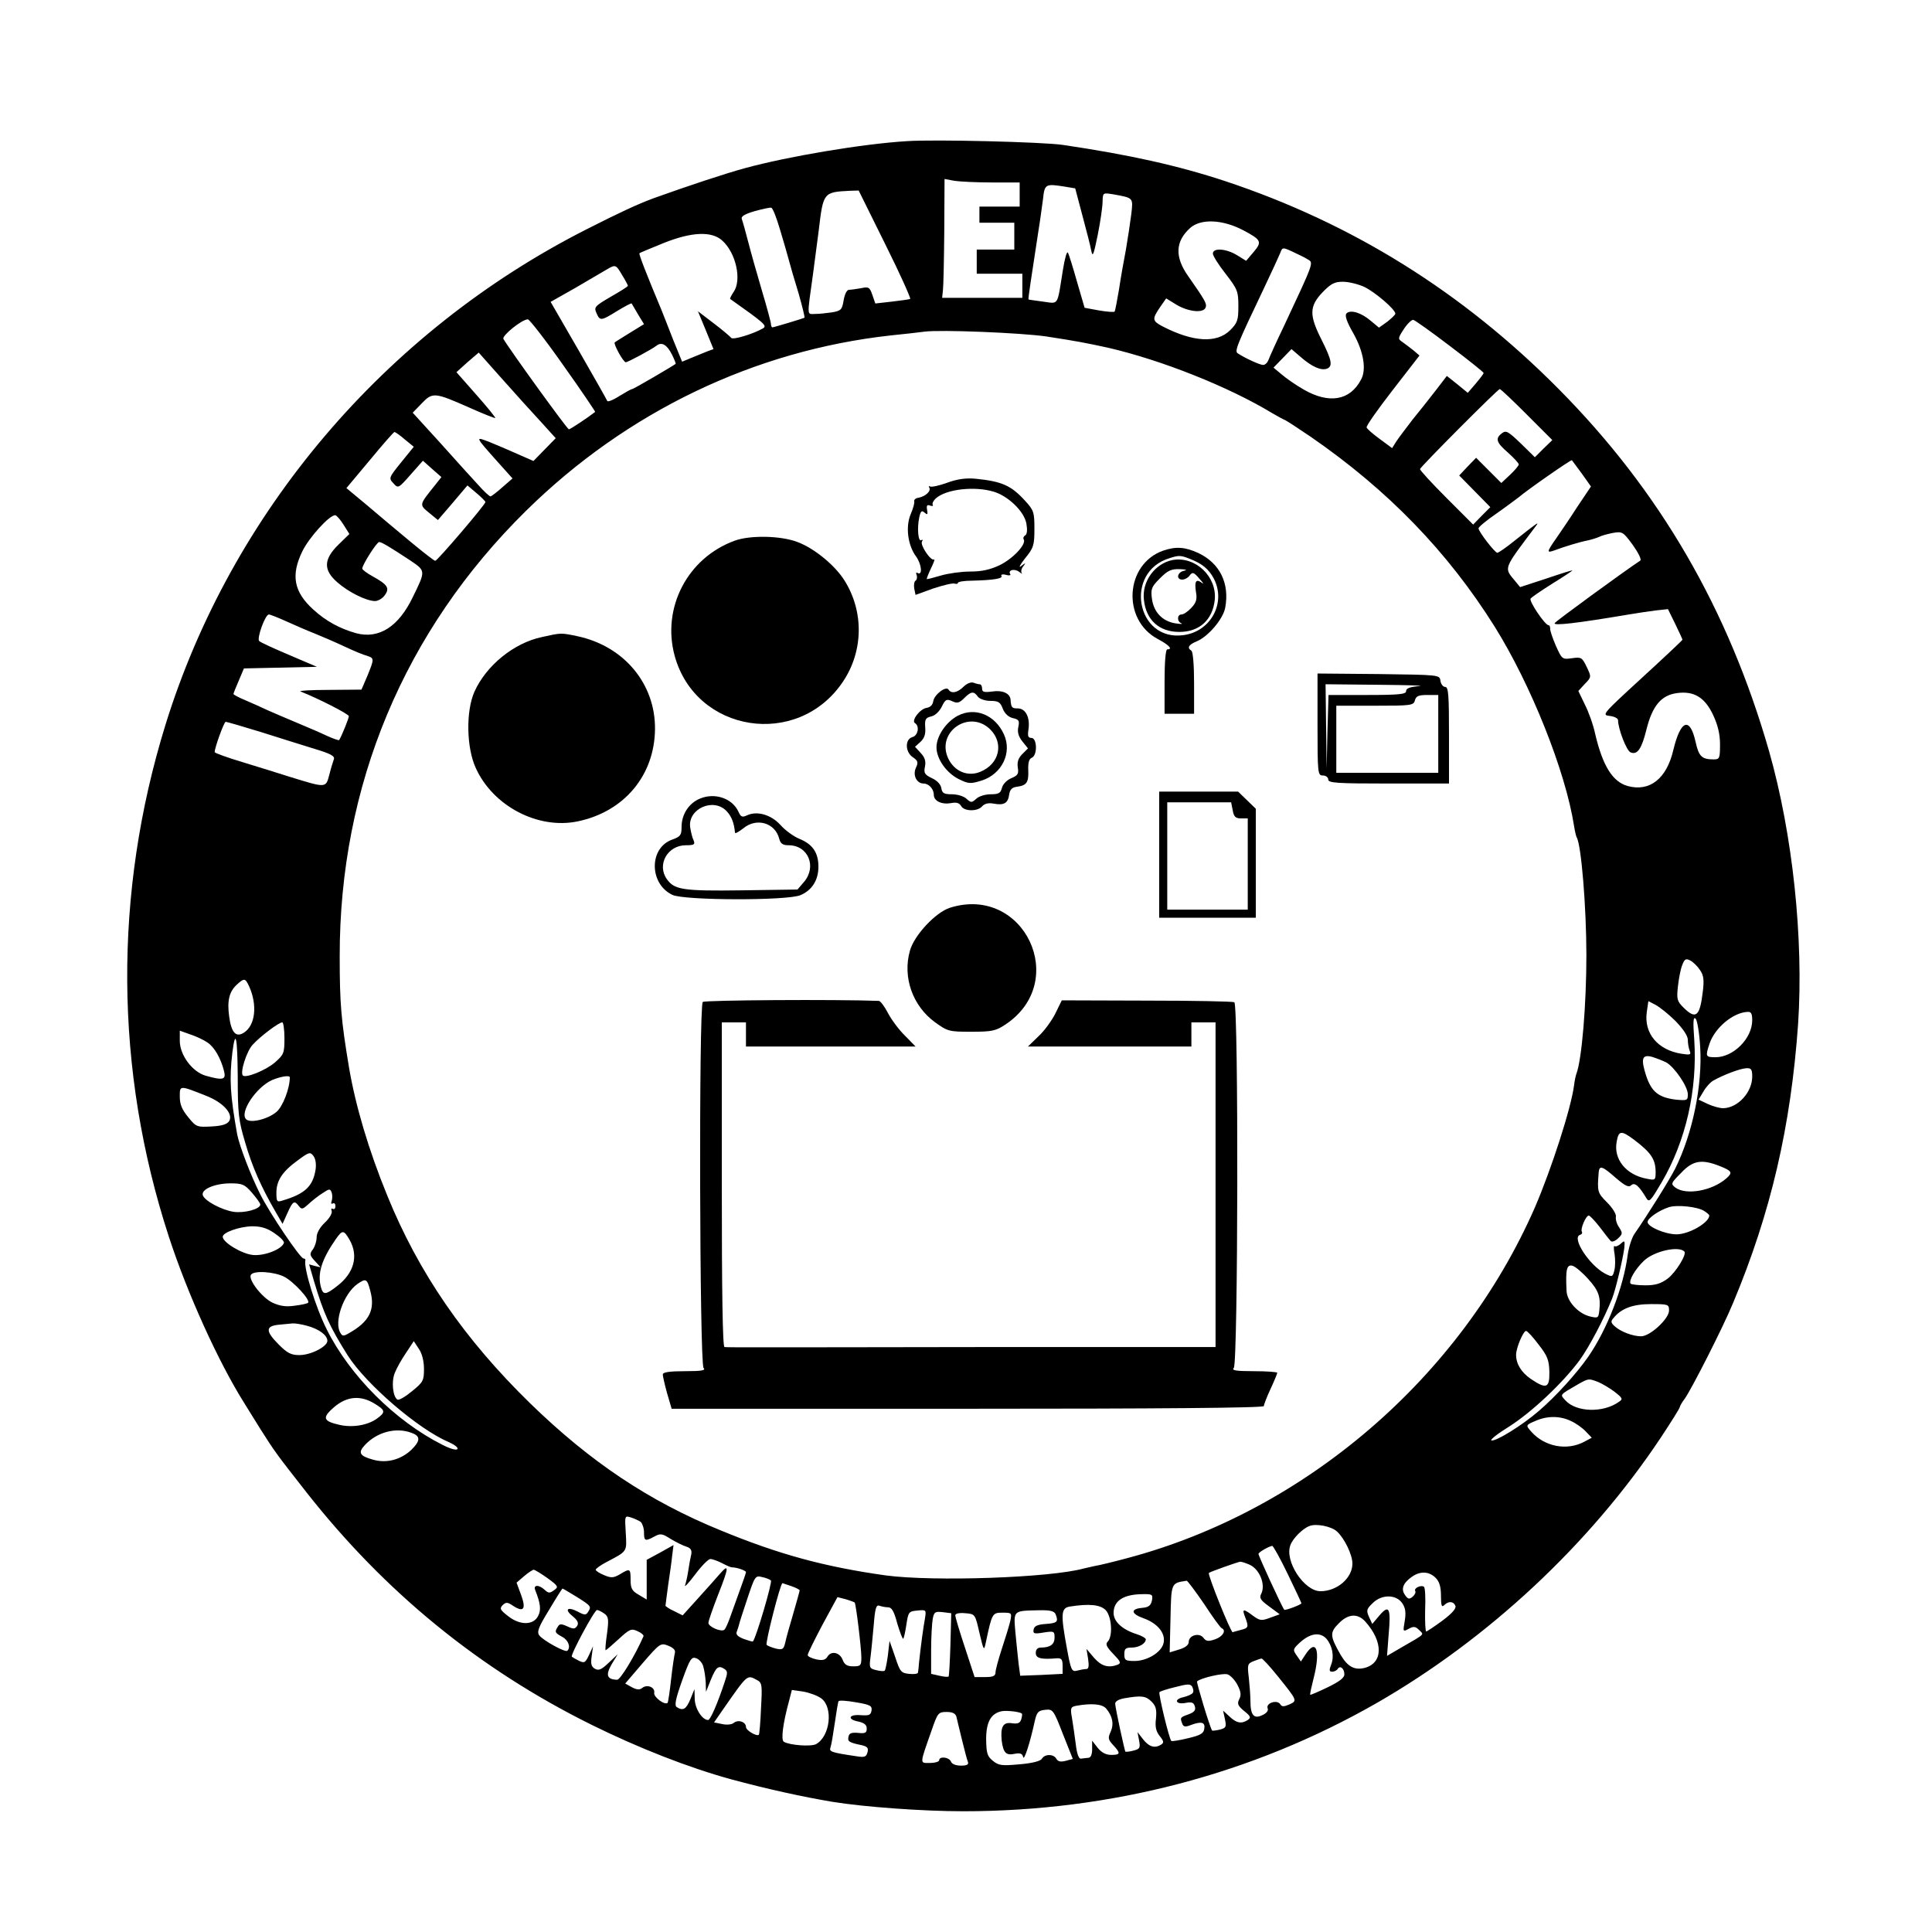 <?xml version="1.0" standalone="no"?>
<!DOCTYPE svg PUBLIC "-//W3C//DTD SVG 20010904//EN"
 "http://www.w3.org/TR/2001/REC-SVG-20010904/DTD/svg10.dtd">
<svg version="1.0" xmlns="http://www.w3.org/2000/svg"
 width="720pt" height="720pt" viewBox="0 0 720 720"
 preserveAspectRatio="xMidYMid meet">
<g transform="translate(0,720) scale(0.1,-0.1)"
fill="#000000" stroke="none">
<path d="M3380 6674 c-166 -10 -444 -57 -605 -101 -73 -20 -209 -65 -340 -112
-59 -22 -124 -52 -250 -116 -751 -381 -1323 -1055 -1568 -1845 -195 -630 -190
-1288 12 -1908 69 -212 185 -468 282 -622 9 -14 35 -56 59 -95 54 -85 58 -91
171 -235 293 -373 644 -660 1064 -868 176 -87 363 -160 520 -203 133 -36 265
-65 378 -84 118 -19 334 -35 487 -35 550 0 1077 138 1540 403 416 239 794 591
1059 989 39 59 71 110 71 114 0 3 8 18 19 32 28 41 143 267 180 357 141 337
215 658 242 1039 21 318 -20 706 -108 1016 -152 530 -407 970 -785 1351 -358
361 -769 617 -1242 774 -176 58 -355 98 -605 135 -75 11 -478 21 -581 14z
m318 -154 l102 0 0 -45 0 -45 -75 0 -75 0 0 -30 0 -30 65 0 65 0 0 -50 0 -50
-70 0 -70 0 0 -45 0 -45 85 0 85 0 0 -45 0 -45 -149 0 -150 0 3 28 c2 15 4
114 5 221 l1 194 38 -7 c20 -3 83 -6 140 -6z m273 -16 l36 -6 27 -102 c15 -55
30 -114 33 -131 5 -25 9 -14 24 60 10 50 18 105 18 124 1 33 1 33 39 27 77
-14 75 -12 68 -74 -4 -32 -13 -91 -20 -132 -8 -41 -20 -109 -26 -150 -7 -41
-14 -78 -16 -81 -2 -3 -28 -1 -58 4 l-54 10 -28 96 c-15 53 -30 102 -34 109
-4 8 -12 -21 -19 -65 -22 -136 -14 -125 -74 -117 -28 4 -53 7 -54 8 -2 2 10
80 37 256 6 36 13 89 17 118 6 57 9 58 84 46z m-672 -214 c55 -110 96 -202 93
-204 -4 -2 -35 -6 -68 -10 l-62 -7 -11 32 c-10 29 -14 31 -42 25 -17 -3 -38
-6 -45 -6 -8 0 -16 -16 -20 -39 -6 -35 -9 -39 -43 -45 -20 -3 -48 -6 -64 -6
-30 0 -30 -15 -7 150 5 36 14 108 21 160 17 143 17 144 116 149 l33 1 99 -200z
m-392 54 c13 -43 28 -95 33 -114 5 -19 21 -75 36 -123 14 -49 24 -90 22 -91
-5 -3 -114 -36 -120 -36 -2 0 -5 6 -5 13 0 6 -15 62 -33 122 -18 61 -41 142
-51 181 -10 39 -21 78 -24 86 -5 11 7 19 47 31 29 8 57 14 62 13 6 -1 20 -38
33 -82z m1726 -2 c68 -36 71 -43 39 -81 l-28 -33 -34 21 c-41 25 -90 28 -90 6
0 -8 21 -42 48 -76 44 -57 47 -65 47 -120 0 -52 -3 -62 -31 -90 -50 -49 -138
-44 -252 15 -38 20 -39 27 -9 71 l23 33 39 -24 c44 -26 100 -32 108 -10 5 14
0 24 -65 117 -51 72 -48 130 8 180 40 35 121 31 197 -9z m-1942 -38 c52 -46
74 -148 43 -192 -9 -13 -14 -24 -13 -26 130 -92 139 -100 122 -110 -37 -21
-113 -44 -118 -35 -3 4 -32 29 -65 54 l-59 45 29 -70 29 -71 -22 -8 c-12 -5
-39 -16 -59 -24 l-36 -15 -33 81 c-17 45 -38 96 -44 112 -54 129 -85 208 -82
211 1 2 43 19 92 39 103 41 177 44 216 9z m2183 -71 c22 -12 23 -9 -89 -248
-29 -60 -55 -118 -58 -127 -4 -10 -12 -18 -20 -18 -11 0 -63 23 -94 43 -13 8
-5 28 97 242 29 61 56 120 61 132 8 22 9 22 46 5 21 -10 47 -22 57 -29z
m-2555 -59 c12 -19 21 -37 21 -39 0 -3 -29 -21 -64 -41 -60 -35 -63 -39 -53
-61 13 -30 17 -29 77 8 28 17 52 30 54 28 1 -2 12 -20 24 -41 l22 -36 -52 -32
c-29 -18 -55 -34 -57 -36 -6 -5 32 -74 41 -74 8 0 97 48 115 62 19 15 39 3 57
-33 9 -18 15 -33 14 -35 -10 -8 -157 -94 -162 -94 -4 0 -25 -12 -48 -26 -23
-15 -44 -23 -45 -18 -2 5 -50 90 -107 189 l-104 180 92 52 c50 29 102 60 116
68 34 20 35 20 59 -21z m2767 -44 c40 -20 114 -83 114 -99 0 -4 -14 -17 -30
-30 l-31 -22 -30 25 c-36 31 -76 43 -91 28 -7 -7 0 -30 26 -75 38 -68 49 -135
28 -172 -41 -78 -119 -91 -213 -37 -30 17 -67 43 -83 57 l-30 25 34 35 33 34
35 -30 c40 -35 75 -51 97 -43 23 9 18 32 -20 108 -46 91 -46 124 3 176 32 33
45 40 77 40 21 0 58 -9 81 -20z m-2987 -291 c67 -94 120 -173 119 -174 -28
-22 -93 -65 -98 -65 -6 0 -220 296 -244 337 -6 12 68 72 91 73 6 0 66 -77 132
-171z m3305 71 c69 -52 125 -97 125 -100 0 -3 -13 -20 -29 -39 l-30 -35 -39
32 -39 31 -43 -56 c-24 -31 -62 -79 -85 -107 -22 -29 -49 -64 -59 -79 l-17
-27 -46 34 c-26 19 -48 38 -49 43 -2 6 42 68 97 139 l100 129 -22 19 c-13 10
-31 24 -41 31 -18 12 -18 14 5 49 13 20 29 35 35 34 7 -2 69 -46 137 -98z
m-1504 36 c117 -18 147 -24 230 -42 199 -46 450 -146 610 -243 19 -11 42 -24
50 -27 8 -4 51 -32 95 -62 287 -198 510 -428 685 -707 135 -216 264 -538 296
-743 3 -20 8 -40 10 -43 17 -28 36 -261 36 -439 0 -183 -17 -388 -37 -441 -3
-8 -7 -27 -9 -44 -11 -85 -84 -311 -146 -455 -277 -633 -856 -1131 -1520
-1307 -52 -14 -106 -27 -120 -29 -14 -3 -32 -7 -40 -9 -124 -35 -562 -50 -740
-26 -227 32 -397 78 -615 168 -265 108 -484 254 -709 473 -246 240 -416 487
-533 775 -70 171 -118 335 -142 475 -30 180 -35 240 -35 415 -1 637 240 1214
695 1662 374 368 850 597 1359 653 52 5 109 12 125 14 57 8 360 -4 455 -18z
m-1950 -246 c3 -3 31 -34 63 -69 l58 -64 -41 -42 -42 -43 -57 25 c-31 14 -78
34 -105 45 -57 22 -58 24 31 -76 l53 -59 -38 -33 c-20 -18 -40 -33 -44 -34 -4
0 -25 19 -46 43 -21 23 -85 93 -141 156 l-103 113 34 35 c40 42 48 41 177 -16
51 -23 95 -40 97 -39 1 2 -30 41 -71 87 l-74 84 41 37 42 36 80 -90 c45 -50
83 -93 86 -96z m3740 -45 l95 -95 -33 -32 -32 -32 -52 51 c-47 45 -55 50 -70
39 -27 -20 -22 -35 22 -73 22 -20 40 -39 40 -44 0 -4 -15 -22 -32 -38 l-33
-31 -47 47 -47 47 -32 -33 -31 -33 58 -59 58 -59 -32 -32 -32 -33 -100 100
c-55 55 -99 103 -98 107 4 11 290 298 297 298 4 0 49 -43 101 -95z m-4181 -93
l33 -27 -47 -58 c-46 -57 -47 -59 -29 -78 18 -20 19 -19 64 32 l46 52 35 -31
34 -30 -23 -29 c-61 -76 -60 -73 -23 -104 l33 -27 55 64 55 65 33 -28 c19 -16
34 -31 34 -34 1 -8 -179 -219 -187 -219 -4 0 -45 32 -92 71 -47 39 -120 100
-162 136 l-77 64 87 104 c48 58 89 105 92 105 3 0 21 -12 39 -28z m4386 -127
l34 -48 -51 -76 c-27 -42 -63 -95 -79 -118 -35 -50 -36 -55 -6 -44 40 15 97
32 124 37 14 3 33 9 42 13 9 5 32 11 52 15 35 6 38 4 74 -45 20 -28 33 -54 28
-58 -66 -44 -314 -225 -319 -233 -7 -11 80 -1 276 32 30 5 75 12 100 15 l46 5
27 -55 c15 -31 27 -57 27 -59 0 -2 -68 -66 -151 -142 -147 -135 -151 -139
-120 -142 17 -2 31 -9 31 -16 0 -32 32 -115 47 -120 25 -10 41 13 59 86 22 88
55 127 113 135 64 9 105 -16 136 -83 17 -37 25 -70 25 -108 0 -53 -2 -56 -24
-56 -44 0 -55 11 -67 65 -21 95 -56 83 -83 -30 -25 -107 -88 -157 -171 -134
-55 16 -92 74 -120 193 -7 34 -25 84 -39 111 l-24 50 24 26 c25 26 25 26 7 64
-17 35 -20 37 -55 32 -36 -5 -37 -4 -60 47 -12 28 -22 57 -21 64 0 6 -2 12 -6
12 -13 0 -73 89 -67 99 3 5 40 30 81 56 41 25 75 48 75 49 0 2 -44 -12 -97
-30 l-98 -32 -18 22 c-43 52 -47 41 77 206 14 18 6 13 -77 -53 -32 -26 -62
-47 -67 -47 -9 0 -70 79 -70 91 0 5 30 30 68 56 37 26 74 54 82 60 30 26 195
141 198 138 1 -1 18 -24 37 -50z m-4615 -190 l22 -35 -41 -40 c-55 -54 -57
-94 -4 -140 42 -37 107 -69 140 -70 12 0 29 10 37 22 19 26 11 39 -45 70 -22
12 -39 25 -39 29 0 14 54 99 63 99 9 0 39 -18 115 -68 59 -40 59 -38 10 -138
-53 -110 -126 -156 -210 -134 -61 17 -113 45 -160 88 -73 66 -85 128 -41 218
25 51 100 134 122 134 5 0 19 -16 31 -35z m-212 -361 c31 -14 79 -35 105 -45
27 -11 76 -32 110 -48 34 -16 72 -32 85 -35 27 -9 27 -11 1 -75 l-22 -51 -121
-1 c-66 0 -114 -3 -106 -6 64 -25 180 -84 180 -92 0 -8 -25 -70 -36 -89 -1 -2
-22 5 -46 16 -23 11 -72 32 -108 47 -36 15 -85 36 -110 47 -25 12 -64 29 -87
39 -24 10 -43 20 -43 23 0 2 9 25 20 50 l19 45 136 3 136 3 -103 44 c-57 24
-107 47 -112 52 -10 9 22 99 36 99 5 0 35 -12 66 -26z m-96 -412 c67 -21 158
-50 201 -63 60 -18 76 -27 71 -39 -3 -8 -11 -34 -17 -58 -13 -49 -11 -49 -147
-7 -41 13 -121 38 -177 55 -57 17 -103 34 -103 37 0 17 35 113 41 113 4 0 63
-17 131 -38z m5364 -888 c13 -19 15 -37 10 -78 -11 -95 -26 -107 -73 -60 -23
23 -25 31 -20 77 3 29 10 65 16 80 9 24 14 26 31 17 11 -6 27 -22 36 -36z
m-5408 -59 c32 -70 24 -147 -20 -174 -29 -18 -46 1 -54 61 -8 58 0 92 28 118
28 26 32 25 46 -5z m5316 -130 c28 -29 46 -55 46 -70 0 -13 3 -31 7 -41 6 -15
2 -16 -31 -11 -88 14 -140 76 -129 155 l6 41 27 -14 c15 -8 49 -35 74 -60z
m286 3 c0 -68 -70 -138 -137 -138 -37 0 -38 3 -22 51 20 59 88 116 142 118 13
1 17 -7 17 -31z m-194 -99 c9 -143 -28 -323 -93 -454 -22 -43 -99 -167 -153
-245 -9 -14 -20 -48 -24 -76 -16 -122 -76 -277 -147 -380 -43 -62 -121 -148
-184 -202 -61 -53 -161 -115 -177 -110 -6 2 23 25 65 51 84 53 201 163 263
247 36 49 92 156 122 231 13 33 39 143 45 186 3 30 2 32 -13 18 -9 -8 -19 -12
-23 -9 -3 4 -4 -10 0 -29 3 -20 3 -47 -1 -62 -6 -24 -8 -25 -35 -11 -58 31
-125 133 -93 144 7 2 10 7 7 12 -6 10 15 60 26 60 4 0 22 -19 40 -42 18 -24
36 -47 41 -52 4 -6 16 -2 27 8 18 17 19 20 5 42 -9 12 -14 31 -12 40 2 9 -13
33 -33 53 -36 36 -37 40 -31 114 3 25 14 21 64 -23 35 -30 48 -36 57 -27 13
12 29 -2 57 -49 10 -16 16 -9 56 59 91 155 134 346 122 532 -5 67 -4 87 5 79
6 -6 14 -53 17 -105z m-5276 32 c0 -55 -2 -61 -35 -90 -33 -29 -109 -60 -120
-49 -11 11 14 91 37 115 27 30 97 83 110 83 4 0 8 -27 8 -59z m-287 -16 c26
-17 50 -59 62 -107 8 -32 -4 -35 -68 -17 -50 14 -97 77 -97 130 l0 38 39 -14
c22 -7 51 -21 64 -30z m113 -132 c0 -131 3 -159 28 -242 26 -90 60 -166 114
-259 l25 -43 18 40 c20 45 26 49 43 26 10 -13 14 -12 36 8 14 13 38 32 53 41
24 16 27 17 33 2 3 -9 3 -23 0 -32 -3 -8 -2 -12 4 -9 6 3 10 -1 10 -10 0 -9
-4 -13 -10 -10 -5 3 -7 0 -4 -8 3 -8 -8 -27 -25 -43 -19 -18 -31 -39 -31 -55
0 -14 -6 -34 -14 -45 -13 -17 -12 -22 7 -43 l22 -24 -21 5 -22 6 18 -62 c36
-121 58 -169 125 -276 69 -109 266 -278 379 -325 20 -9 34 -20 31 -25 -4 -6
-28 1 -57 16 -176 89 -344 257 -430 429 -42 83 -87 230 -80 258 1 4 -2 7 -7 7
-12 0 -125 167 -161 239 -36 71 -77 179 -86 223 -26 146 -30 206 -18 306 12
93 19 55 20 -95z m5323 58 c31 -17 81 -90 81 -119 0 -23 -2 -24 -45 -20 -64 8
-90 29 -110 88 -21 65 -16 82 23 71 16 -5 39 -14 51 -20z m321 -53 c0 -59 -54
-117 -108 -118 -13 0 -39 7 -58 16 l-34 16 18 30 c9 16 26 35 37 41 37 21 100
45 123 46 18 1 22 -4 22 -31z m-5450 -3 c0 -41 -26 -109 -50 -129 -32 -27 -97
-43 -113 -27 -25 25 37 119 97 146 31 13 66 19 66 10z m-311 -69 c63 -25 101
-67 85 -94 -8 -12 -27 -18 -66 -20 -54 -3 -57 -2 -87 35 -23 28 -31 48 -31 76
0 43 -2 43 99 3z m5320 -163 c65 -49 81 -74 81 -122 0 -29 -2 -30 -32 -24 -78
14 -126 73 -113 139 7 41 17 42 64 7z m-4913 -112 c-10 -62 -39 -90 -123 -115
-21 -7 -23 -4 -23 29 0 45 22 79 80 121 42 31 46 32 58 16 8 -10 11 -30 8 -51z
m5234 13 c45 -18 48 -24 23 -46 -53 -46 -149 -63 -189 -34 -18 14 -18 16 21
55 44 47 77 52 145 25z m-5471 -99 c17 -20 31 -39 31 -44 0 -17 -60 -33 -100
-27 -44 7 -106 40 -114 61 -8 22 42 44 100 45 47 0 55 -3 83 -35z m5412 -68
c11 -7 19 -14 19 -17 -1 -27 -76 -70 -122 -70 -42 0 -108 28 -108 46 0 14 42
43 79 55 31 10 107 2 132 -14z m-5328 -83 c21 -14 37 -30 35 -36 -8 -24 -73
-49 -115 -45 -42 4 -113 47 -113 68 0 16 62 38 110 39 33 0 56 -7 83 -26z
m280 -25 c34 -60 16 -124 -47 -172 -42 -33 -52 -34 -60 -4 -14 51 3 104 56
180 24 34 29 34 51 -4z m4974 -43 c10 -10 -31 -77 -62 -101 -26 -19 -46 -25
-83 -25 -27 0 -51 3 -55 6 -9 10 17 55 50 86 37 35 128 56 150 34z m-357 -104
c38 -42 46 -66 40 -117 -3 -27 -5 -28 -35 -21 -44 11 -86 57 -87 96 -4 81 1
98 22 93 11 -3 38 -26 60 -51z m-4861 10 c34 -17 99 -87 89 -97 -2 -3 -25 -8
-50 -11 -33 -5 -55 -1 -82 11 -40 19 -92 87 -81 104 10 17 86 12 124 -7z m321
-53 c19 -70 -4 -115 -79 -157 -20 -12 -25 -12 -32 0 -26 40 11 146 63 183 32
22 36 20 48 -26z m4840 -73 c0 -31 -71 -96 -104 -96 -31 0 -76 17 -98 37 -15
13 -16 19 -5 31 29 36 72 52 140 52 64 0 67 -1 67 -24z m-5075 -57 c44 -12 75
-35 75 -56 0 -21 -61 -53 -104 -53 -31 0 -45 7 -77 39 -50 50 -50 69 -1 74 20
2 44 4 52 5 8 1 33 -3 55 -9z m4589 -70 c33 -42 39 -58 40 -102 1 -60 -11 -65
-69 -26 -36 25 -55 56 -55 90 0 26 27 89 37 89 5 0 26 -23 47 -51z m-4154 -91
c0 -43 -3 -49 -45 -83 -24 -20 -48 -34 -54 -31 -17 11 -23 66 -10 99 7 18 26
52 42 75 l29 44 19 -29 c12 -17 19 -46 19 -75z m4375 -48 c15 -6 42 -22 61
-36 32 -25 33 -28 16 -39 -58 -41 -158 -38 -198 6 -21 23 -24 19 50 62 36 20
37 20 71 7z m-4559 -81 c41 -25 42 -32 7 -57 -35 -24 -90 -33 -138 -22 -62 14
-65 27 -20 66 48 41 99 45 151 13z m4459 -65 c18 -8 43 -26 55 -39 l22 -23
-30 -16 c-64 -33 -145 -17 -194 37 -23 26 -23 26 15 42 43 19 91 19 132 -1z
m-4321 -44 c34 -12 33 -30 -2 -64 -39 -36 -91 -50 -141 -36 -51 14 -58 26 -31
55 46 49 117 67 174 45z m854 -332 c6 -6 12 -23 12 -39 0 -32 4 -34 39 -15 22
12 29 11 60 -9 20 -12 46 -25 59 -29 16 -5 21 -13 18 -29 -3 -12 -8 -39 -11
-60 -3 -21 -9 -46 -12 -55 -3 -9 14 9 38 41 23 31 49 57 56 57 8 0 27 -7 43
-15 17 -9 33 -16 37 -16 19 0 53 -12 53 -18 0 -3 -12 -38 -26 -76 -14 -39 -30
-83 -36 -100 -6 -16 -14 -34 -18 -38 -10 -11 -60 10 -60 25 0 7 16 53 35 102
42 106 43 121 8 81 -14 -16 -51 -58 -83 -93 l-56 -62 -32 16 c-18 8 -32 18
-32 20 0 3 5 38 10 77 6 40 13 89 15 110 l5 39 -50 -28 -50 -27 0 -74 0 -74
-30 18 c-25 14 -30 24 -30 55 0 43 -2 44 -40 21 -24 -14 -33 -14 -59 -3 -17 7
-31 16 -31 20 0 4 18 17 39 28 80 42 77 38 73 109 -4 65 -4 65 19 58 13 -4 30
-12 37 -17z m2594 -35 c28 -25 58 -87 58 -120 0 -54 -57 -103 -119 -103 -61 0
-135 113 -112 172 9 25 46 62 71 71 25 10 81 -1 102 -20z m-183 -159 c28 -58
51 -107 51 -109 0 -5 -61 -28 -64 -24 -7 7 -96 200 -96 208 0 6 36 27 51 30 4
0 30 -47 58 -105z m-145 36 c39 -15 64 -75 46 -110 -8 -15 -2 -24 30 -47 l39
-29 -36 -13 c-32 -12 -38 -11 -64 8 -36 27 -41 26 -29 -5 14 -37 13 -41 -15
-48 -14 -4 -28 -7 -31 -9 -7 -2 -94 215 -89 221 3 4 108 41 117 42 4 0 18 -4
32 -10z m-2614 -51 c41 -30 42 -33 25 -45 -16 -12 -21 -12 -35 1 -23 21 -44
19 -35 -2 19 -48 22 -72 11 -94 -17 -36 -67 -37 -111 -3 -31 24 -34 29 -22 42
13 12 18 12 40 -3 39 -25 48 -11 29 41 l-17 46 28 24 c15 13 32 24 36 24 4 0
27 -14 51 -31z m3310 1 c14 -14 20 -33 20 -67 0 -37 3 -44 12 -35 16 16 35 15
42 -3 3 -10 -13 -28 -49 -55 -30 -22 -57 -40 -60 -40 -3 0 -5 36 -4 80 2 44 0
82 -4 86 -9 9 -39 -4 -33 -15 3 -5 -1 -14 -9 -21 -13 -11 -18 -10 -29 6 -16
22 -7 45 26 68 31 22 64 20 88 -4z m-2477 -10 c6 -6 -55 -213 -67 -227 -1 -2
-17 3 -34 9 -23 9 -31 17 -26 28 3 8 7 20 8 25 1 6 15 49 31 97 28 84 30 87
54 81 15 -3 30 -9 34 -13z m1614 -87 c32 -49 61 -89 66 -91 18 -8 4 -31 -24
-41 -26 -9 -34 -8 -44 5 -15 21 -55 10 -55 -15 0 -11 -12 -21 -35 -28 l-36
-11 3 126 c3 135 2 132 60 141 3 1 32 -38 65 -86z m-1538 66 c17 -6 31 -13 31
-16 0 -3 -11 -42 -24 -87 -13 -44 -27 -93 -30 -109 -6 -24 -10 -26 -34 -21
-15 4 -31 10 -35 14 -6 5 51 230 59 230 0 0 15 -5 33 -11z m-800 -40 c54 -34
56 -36 42 -57 -7 -12 -14 -11 -38 2 -39 20 -51 8 -18 -18 18 -15 22 -25 16
-35 -8 -12 -14 -13 -37 -2 -22 10 -29 10 -35 -1 -13 -20 -11 -23 16 -38 23
-12 33 -39 19 -52 -7 -7 -88 37 -104 57 -10 13 -4 30 36 95 26 44 49 80 50 80
2 0 25 -14 53 -31z m2144 -13 c-4 -19 -12 -26 -36 -28 -45 -4 -43 -22 5 -39
53 -19 83 -57 74 -93 -8 -34 -61 -66 -108 -66 -34 0 -38 3 -38 25 0 21 5 25
28 25 26 0 52 15 52 31 0 4 -15 13 -34 19 -54 17 -86 47 -86 79 0 45 36 69
106 70 38 1 41 -1 37 -23z m-1108 -8 c5 -5 25 -171 25 -205 0 -30 -3 -33 -30
-33 -23 0 -33 6 -40 25 -11 28 -44 34 -57 10 -7 -11 -18 -14 -41 -9 -18 4 -32
11 -32 16 0 6 25 56 55 113 l56 103 31 -8 c17 -5 32 -11 33 -12z m2041 -3 c12
-18 14 -35 9 -66 -7 -40 -7 -41 15 -29 18 10 25 9 39 -5 18 -18 25 -12 -67
-65 l-53 -31 6 79 c9 99 2 114 -34 72 l-27 -32 -12 26 c-11 24 -9 30 13 51 33
34 88 34 111 0z m-1916 -15 c13 0 22 -15 34 -61 10 -33 20 -59 22 -56 3 3 8
27 12 54 7 46 9 48 41 51 33 3 33 3 28 -30 -6 -31 -15 -98 -22 -163 -1 -16 -3
-34 -4 -38 0 -5 -15 -7 -33 -5 -30 3 -34 8 -52 63 l-21 60 -6 -53 c-4 -29 -9
-55 -12 -58 -2 -3 -17 -2 -32 2 -25 6 -26 9 -21 48 3 22 8 76 12 119 5 63 9
77 21 73 8 -3 23 -6 33 -6z m810 -10 c23 -23 28 -98 8 -118 -9 -9 -5 -19 21
-46 27 -28 30 -34 16 -40 -35 -13 -61 -5 -88 26 l-28 33 6 -37 c4 -28 2 -38
-7 -38 -7 0 -23 -3 -34 -6 -20 -5 -23 1 -38 83 -24 130 -22 151 12 156 71 11
112 7 132 -13z m-1867 -14 c15 -11 16 -22 9 -75 -5 -33 -7 -61 -5 -61 2 0 24
19 48 41 41 38 48 41 71 30 14 -6 24 -15 22 -19 -31 -71 -86 -162 -98 -162
-38 1 -44 17 -21 57 l23 38 -34 -32 c-26 -25 -37 -30 -51 -22 -14 8 -16 19
-12 47 l5 37 -15 -33 c-14 -29 -17 -31 -38 -21 -12 6 -24 13 -26 15 -6 6 84
174 94 174 5 0 18 -7 28 -14z m1289 -114 c-2 -64 -5 -119 -7 -120 -2 -2 -17
-1 -34 3 l-31 7 0 88 c0 48 3 101 6 117 5 26 9 28 37 25 l32 -4 -3 -116z m392
112 c11 -28 6 -33 -36 -36 -32 -2 -44 -8 -46 -21 -3 -15 2 -17 37 -11 39 6 41
5 41 -19 0 -25 -16 -37 -51 -37 -12 0 -19 -7 -19 -20 0 -20 19 -25 78 -20 18
1 22 -4 22 -29 l0 -29 -79 -4 -79 -3 -6 45 c-3 25 -8 77 -12 117 -7 82 -9 80
87 82 43 1 58 -3 63 -15z m-284 -69 c16 -68 17 -69 24 -35 23 108 24 110 62
110 35 0 35 -1 29 -31 -4 -17 -18 -63 -31 -102 -13 -40 -24 -80 -24 -89 0 -14
-9 -18 -39 -18 l-39 0 -36 110 c-20 60 -36 114 -36 120 0 7 15 10 37 8 37 -3
37 -3 53 -73z m1437 43 c69 -76 68 -156 -2 -174 -38 -9 -63 5 -89 49 -40 70
-41 83 -7 117 35 36 70 38 98 8z m-144 -65 c22 -26 30 -65 18 -96 -8 -21 -8
-27 4 -27 7 0 17 5 20 10 9 15 25 2 25 -20 0 -13 -19 -27 -62 -48 -35 -17 -64
-29 -65 -28 -2 2 4 28 12 60 27 104 11 153 -30 90 l-17 -26 -16 23 c-15 21
-14 24 16 51 37 32 72 36 95 11z m-2428 -53 c-2 -8 -9 -52 -14 -98 -5 -46 -11
-85 -13 -88 -11 -10 -53 22 -50 37 4 21 -26 33 -44 19 -9 -8 -20 -8 -39 2
l-25 14 65 76 c64 74 67 76 95 65 20 -8 28 -17 25 -27z m106 -51 c4 -13 8 -40
9 -59 l1 -35 18 45 c20 48 28 55 51 40 12 -8 12 -15 1 -47 -28 -85 -54 -143
-62 -143 -22 0 -49 42 -50 78 l-1 37 -15 -37 c-16 -38 -27 -45 -51 -30 -9 6
-5 29 20 99 29 81 35 90 53 83 11 -4 23 -18 26 -31z m2141 -36 c74 -92 73 -91
43 -105 -21 -9 -28 -9 -34 1 -12 18 -54 4 -47 -15 4 -9 -4 -19 -20 -26 -31
-15 -44 0 -44 52 0 19 -3 59 -6 87 -6 49 -5 53 17 62 13 5 27 10 30 10 4 1 31
-29 61 -66z m-150 -33 c13 -25 14 -38 6 -53 -8 -16 -5 -24 18 -43 25 -20 27
-25 14 -34 -23 -15 -42 -12 -68 13 l-24 22 7 -32 c6 -29 4 -33 -20 -39 -14 -3
-27 -5 -28 -3 -8 11 -59 180 -56 183 15 13 98 32 114 26 11 -4 28 -22 37 -40z
m-1791 19 c19 -10 20 -18 15 -106 -2 -52 -6 -96 -8 -98 -8 -7 -48 16 -48 29 0
19 -29 29 -46 15 -7 -6 -26 -8 -43 -4 l-30 6 36 52 c90 129 87 126 124 106z
m1624 -48 c-3 -5 -19 -12 -35 -16 -38 -8 -28 -29 10 -21 22 4 29 1 33 -14 4
-14 -3 -21 -24 -29 -31 -11 -32 -12 -23 -35 4 -11 11 -13 31 -5 40 15 55 11
51 -13 -2 -18 -14 -25 -61 -36 -32 -8 -60 -12 -62 -10 -8 8 -49 177 -44 182 3
3 30 12 60 19 46 12 55 12 62 1 4 -8 6 -18 2 -23z m-1385 -20 c46 -33 34 -142
-19 -171 -19 -10 -99 -4 -120 9 -11 7 -4 66 20 154 l10 39 42 -6 c23 -4 53
-15 67 -25z m1231 -12 c17 -17 20 -30 17 -63 -4 -32 0 -48 14 -66 15 -18 16
-25 6 -31 -24 -16 -46 -9 -68 19 l-21 27 6 -31 c5 -28 3 -32 -21 -38 -14 -4
-28 -5 -30 -4 -3 4 -36 155 -38 178 -1 9 12 17 34 21 63 11 80 9 101 -12z
m-1043 -33 c-3 -18 -9 -20 -40 -18 -46 4 -52 -16 -8 -24 21 -5 30 -12 30 -26
0 -16 -6 -19 -32 -16 -25 2 -34 -1 -36 -15 -4 -17 2 -21 50 -31 20 -5 25 -10
21 -26 -5 -18 -11 -20 -42 -15 -94 14 -102 17 -96 33 3 8 10 49 16 91 6 42 12
78 14 81 2 4 31 2 65 -4 53 -9 60 -13 58 -30z m874 7 c24 -28 30 -58 17 -87
-11 -23 -9 -29 9 -49 29 -31 28 -37 -7 -37 -20 0 -36 9 -50 26 l-21 27 0 -32
c0 -20 -5 -32 -15 -32 -8 -1 -21 -2 -27 -3 -8 -1 -15 19 -19 54 -4 30 -10 74
-14 97 -7 38 -5 42 16 46 56 10 96 7 111 -10z m-314 -19 c2 -1 1 -11 -2 -21
-5 -15 -13 -18 -35 -15 -33 5 -43 -13 -38 -65 6 -45 16 -56 48 -49 21 4 29 1
32 -12 3 -16 25 50 43 133 8 35 13 40 39 43 29 3 31 0 66 -90 l37 -93 -26 -7
c-19 -5 -29 -3 -35 7 -10 19 -43 19 -54 1 -5 -9 -35 -17 -83 -21 -66 -6 -78
-5 -100 13 -21 17 -24 28 -25 80 0 65 18 97 59 105 19 3 66 -2 74 -9z m-244
-11 c2 -10 12 -49 21 -87 9 -37 19 -75 22 -82 4 -10 -4 -14 -26 -14 -19 0 -34
6 -37 15 -7 17 -44 21 -44 5 0 -5 -15 -10 -34 -10 -39 0 -40 -9 6 122 22 64
25 68 55 68 22 0 33 -5 37 -17z"/>
<path d="M3530 5401 c-30 -11 -59 -17 -64 -14 -5 3 -6 1 -3 -4 8 -13 -14 -33
-40 -38 -10 -1 -17 -7 -16 -13 2 -6 -4 -27 -13 -48 -20 -47 -11 -116 20 -158
21 -29 25 -73 5 -61 -5 3 -6 0 -3 -8 3 -8 1 -18 -4 -21 -5 -3 -7 -16 -5 -29
l5 -24 66 24 c37 12 73 21 80 18 6 -2 12 -1 12 3 0 4 24 8 53 8 80 2 116 8
109 18 -3 5 5 7 16 4 12 -4 20 -2 17 2 -10 16 16 22 33 9 9 -7 14 -9 10 -5 -4
5 -2 16 5 25 11 14 10 15 -8 1 -10 -8 -4 5 15 29 32 39 35 49 35 110 0 62 -2
69 -35 105 -52 57 -86 72 -185 82 -35 3 -67 -1 -105 -15z m172 -33 c55 -16
115 -74 123 -119 4 -23 3 -39 -4 -44 -6 -3 -9 -10 -6 -15 11 -18 -40 -72 -89
-96 -36 -17 -67 -24 -110 -24 -34 0 -83 -7 -110 -15 -27 -8 -50 -14 -52 -13
-1 2 6 20 16 41 10 20 15 35 11 32 -12 -7 -53 54 -45 67 4 6 3 8 -3 5 -11 -7
-16 44 -7 86 5 22 9 26 19 17 12 -10 13 -8 10 10 -3 16 0 20 11 16 8 -3 13 -2
10 3 -3 4 2 15 12 24 38 34 143 46 214 25z"/>
<path d="M2738 5185 c-176 -64 -272 -250 -224 -428 78 -288 459 -348 627 -98
77 114 79 262 6 378 -36 57 -113 120 -175 143 -62 24 -177 26 -234 5z"/>
<path d="M4335 5148 c-142 -50 -155 -257 -21 -329 43 -23 58 -39 36 -39 -6 0
-10 -47 -10 -120 l0 -120 55 0 55 0 0 114 c0 66 -4 117 -10 121 -17 11 -11 22
20 35 43 18 98 83 106 125 17 91 -20 166 -100 204 -50 23 -84 25 -131 9z m100
-31 c46 -18 70 -38 89 -74 46 -90 -12 -197 -114 -210 -176 -24 -222 236 -51
287 34 11 41 11 76 -3z"/>
<path d="M4370 5113 c-66 -13 -115 -80 -107 -148 8 -76 57 -120 132 -120 75 0
124 45 132 119 9 87 -72 164 -157 149z m43 -40 c-26 -5 -31 -33 -7 -33 9 0 22
7 28 16 10 13 15 12 36 -13 14 -15 18 -22 9 -15 -22 16 -28 6 -22 -34 5 -27 1
-40 -17 -59 -13 -14 -29 -25 -37 -25 -17 0 -17 -27 0 -33 6 -3 -4 -3 -23 0
-48 8 -80 41 -87 91 -5 37 -2 45 30 77 29 29 42 35 74 34 23 -1 29 -3 16 -6z"/>
<path d="M2020 4826 c-105 -22 -208 -106 -252 -204 -32 -72 -30 -208 5 -284
64 -142 232 -230 380 -199 173 36 286 171 288 343 2 169 -115 310 -289 347
-62 13 -60 13 -132 -3z"/>
<path d="M4910 4500 c0 -183 1 -190 20 -190 11 0 20 -7 20 -15 0 -13 32 -15
225 -15 l225 0 0 180 c0 149 -2 180 -14 180 -8 0 -16 10 -18 23 -3 22 -3 22
-230 25 l-228 2 0 -190z m378 143 c-34 -3 -48 -8 -48 -19 0 -11 -25 -14 -145
-14 l-144 0 -4 -137 -3 -138 -2 158 -2 157 198 -2 c108 -1 176 -3 150 -5z m72
-178 l0 -145 -190 0 -190 0 0 125 0 125 144 0 c135 0 144 1 149 20 4 16 14 20
46 20 l41 0 0 -145z"/>
<path d="M3591 4641 c-23 -23 -46 -27 -56 -11 -9 15 -53 -18 -57 -43 -2 -14
-11 -23 -25 -25 -25 -4 -58 -48 -43 -57 18 -11 11 -47 -10 -52 -28 -8 -27 -56
2 -75 19 -13 21 -19 11 -40 -12 -27 3 -58 29 -58 19 0 38 -20 38 -42 0 -23 29
-37 64 -31 20 4 31 1 38 -11 11 -20 61 -21 78 -1 9 10 23 14 44 10 38 -7 53 2
57 35 3 18 11 26 29 28 36 5 44 16 42 62 -1 28 3 42 13 46 22 9 20 74 -1 74
-13 0 -15 7 -11 33 6 44 -11 77 -40 77 -22 0 -25 3 -27 33 -2 23 -30 36 -68
30 -31 -4 -38 -2 -38 11 0 9 -4 16 -9 16 -5 0 -16 3 -24 6 -9 3 -25 -4 -36
-15z m53 -37 c7 -9 27 -16 47 -16 30 0 37 -5 46 -29 7 -18 21 -31 37 -35 23
-5 26 -10 21 -33 -4 -19 0 -35 15 -54 l21 -26 -21 -21 c-15 -15 -20 -30 -17
-50 4 -24 0 -30 -24 -40 -17 -7 -32 -23 -35 -36 -5 -20 -13 -24 -42 -24 -19 0
-44 -7 -54 -17 -17 -15 -19 -15 -36 0 -10 10 -35 17 -55 17 -29 0 -36 4 -39
23 -2 13 -15 28 -35 37 -27 13 -31 19 -26 43 4 20 0 34 -16 51 l-21 23 20 18
c15 14 20 29 18 54 -2 30 1 36 22 41 15 3 31 19 40 37 13 27 18 29 38 20 19
-9 27 -7 45 11 26 26 36 27 51 6z"/>
<path d="M3570 4533 c-44 -23 -80 -76 -80 -118 0 -43 37 -96 84 -119 35 -17
42 -18 84 -5 76 24 115 104 83 173 -33 72 -107 102 -171 69z m121 -52 c51 -52
33 -128 -37 -157 -47 -20 -97 1 -120 49 -47 99 79 186 157 108z"/>
<path d="M4320 4015 l0 -235 180 0 180 0 0 203 0 203 -33 32 -33 32 -147 0
-147 0 0 -235z m274 165 c4 -24 11 -30 31 -30 l25 0 0 -170 0 -170 -150 0
-150 0 0 200 0 200 119 0 119 0 6 -30z"/>
<path d="M2609 4224 c-42 -17 -69 -59 -69 -106 0 -30 -4 -36 -35 -47 -87 -31
-86 -165 1 -206 44 -21 428 -22 477 -1 43 18 67 56 67 106 0 53 -22 84 -71
104 -22 9 -53 32 -70 51 -34 38 -86 54 -124 37 -19 -9 -24 -7 -33 13 -23 50
-88 72 -143 49z m99 -47 c18 -19 28 -44 31 -80 1 -5 14 3 31 16 49 41 119 21
134 -39 5 -18 13 -24 35 -24 73 0 106 -80 57 -137 l-24 -28 -208 -3 c-219 -3
-251 2 -279 42 -38 54 3 126 71 126 31 0 35 3 29 18 -5 9 -10 31 -13 49 -9 69
87 112 136 60z"/>
<path d="M3540 3817 c-53 -17 -133 -102 -149 -160 -28 -99 10 -206 94 -267 47
-34 53 -35 135 -35 77 0 91 3 127 27 241 160 69 522 -207 435z"/>
<path d="M2619 3466 c-15 -16 -12 -1349 3 -1364 9 -9 -6 -12 -70 -12 -57 0
-82 -4 -82 -12 0 -6 7 -38 16 -70 l17 -58 1103 0 c707 0 1104 3 1104 10 0 5
11 34 25 64 14 30 25 57 25 60 0 3 -39 6 -87 6 -68 0 -84 3 -75 12 16 16 18
1353 2 1363 -6 3 -152 6 -326 6 l-317 1 -24 -49 c-13 -26 -41 -65 -63 -85
l-39 -38 304 0 305 0 0 45 0 45 45 0 45 0 0 -605 0 -605 -820 0 c-451 -1 -860
-1 -910 -1 -49 0 -94 0 -100 1 -7 0 -10 209 -10 605 l0 605 45 0 45 0 0 -45 0
-45 316 0 316 0 -39 40 c-22 21 -51 60 -64 85 -13 25 -28 45 -34 45 -159 6
-648 3 -656 -4z"/>
</g>
</svg>
